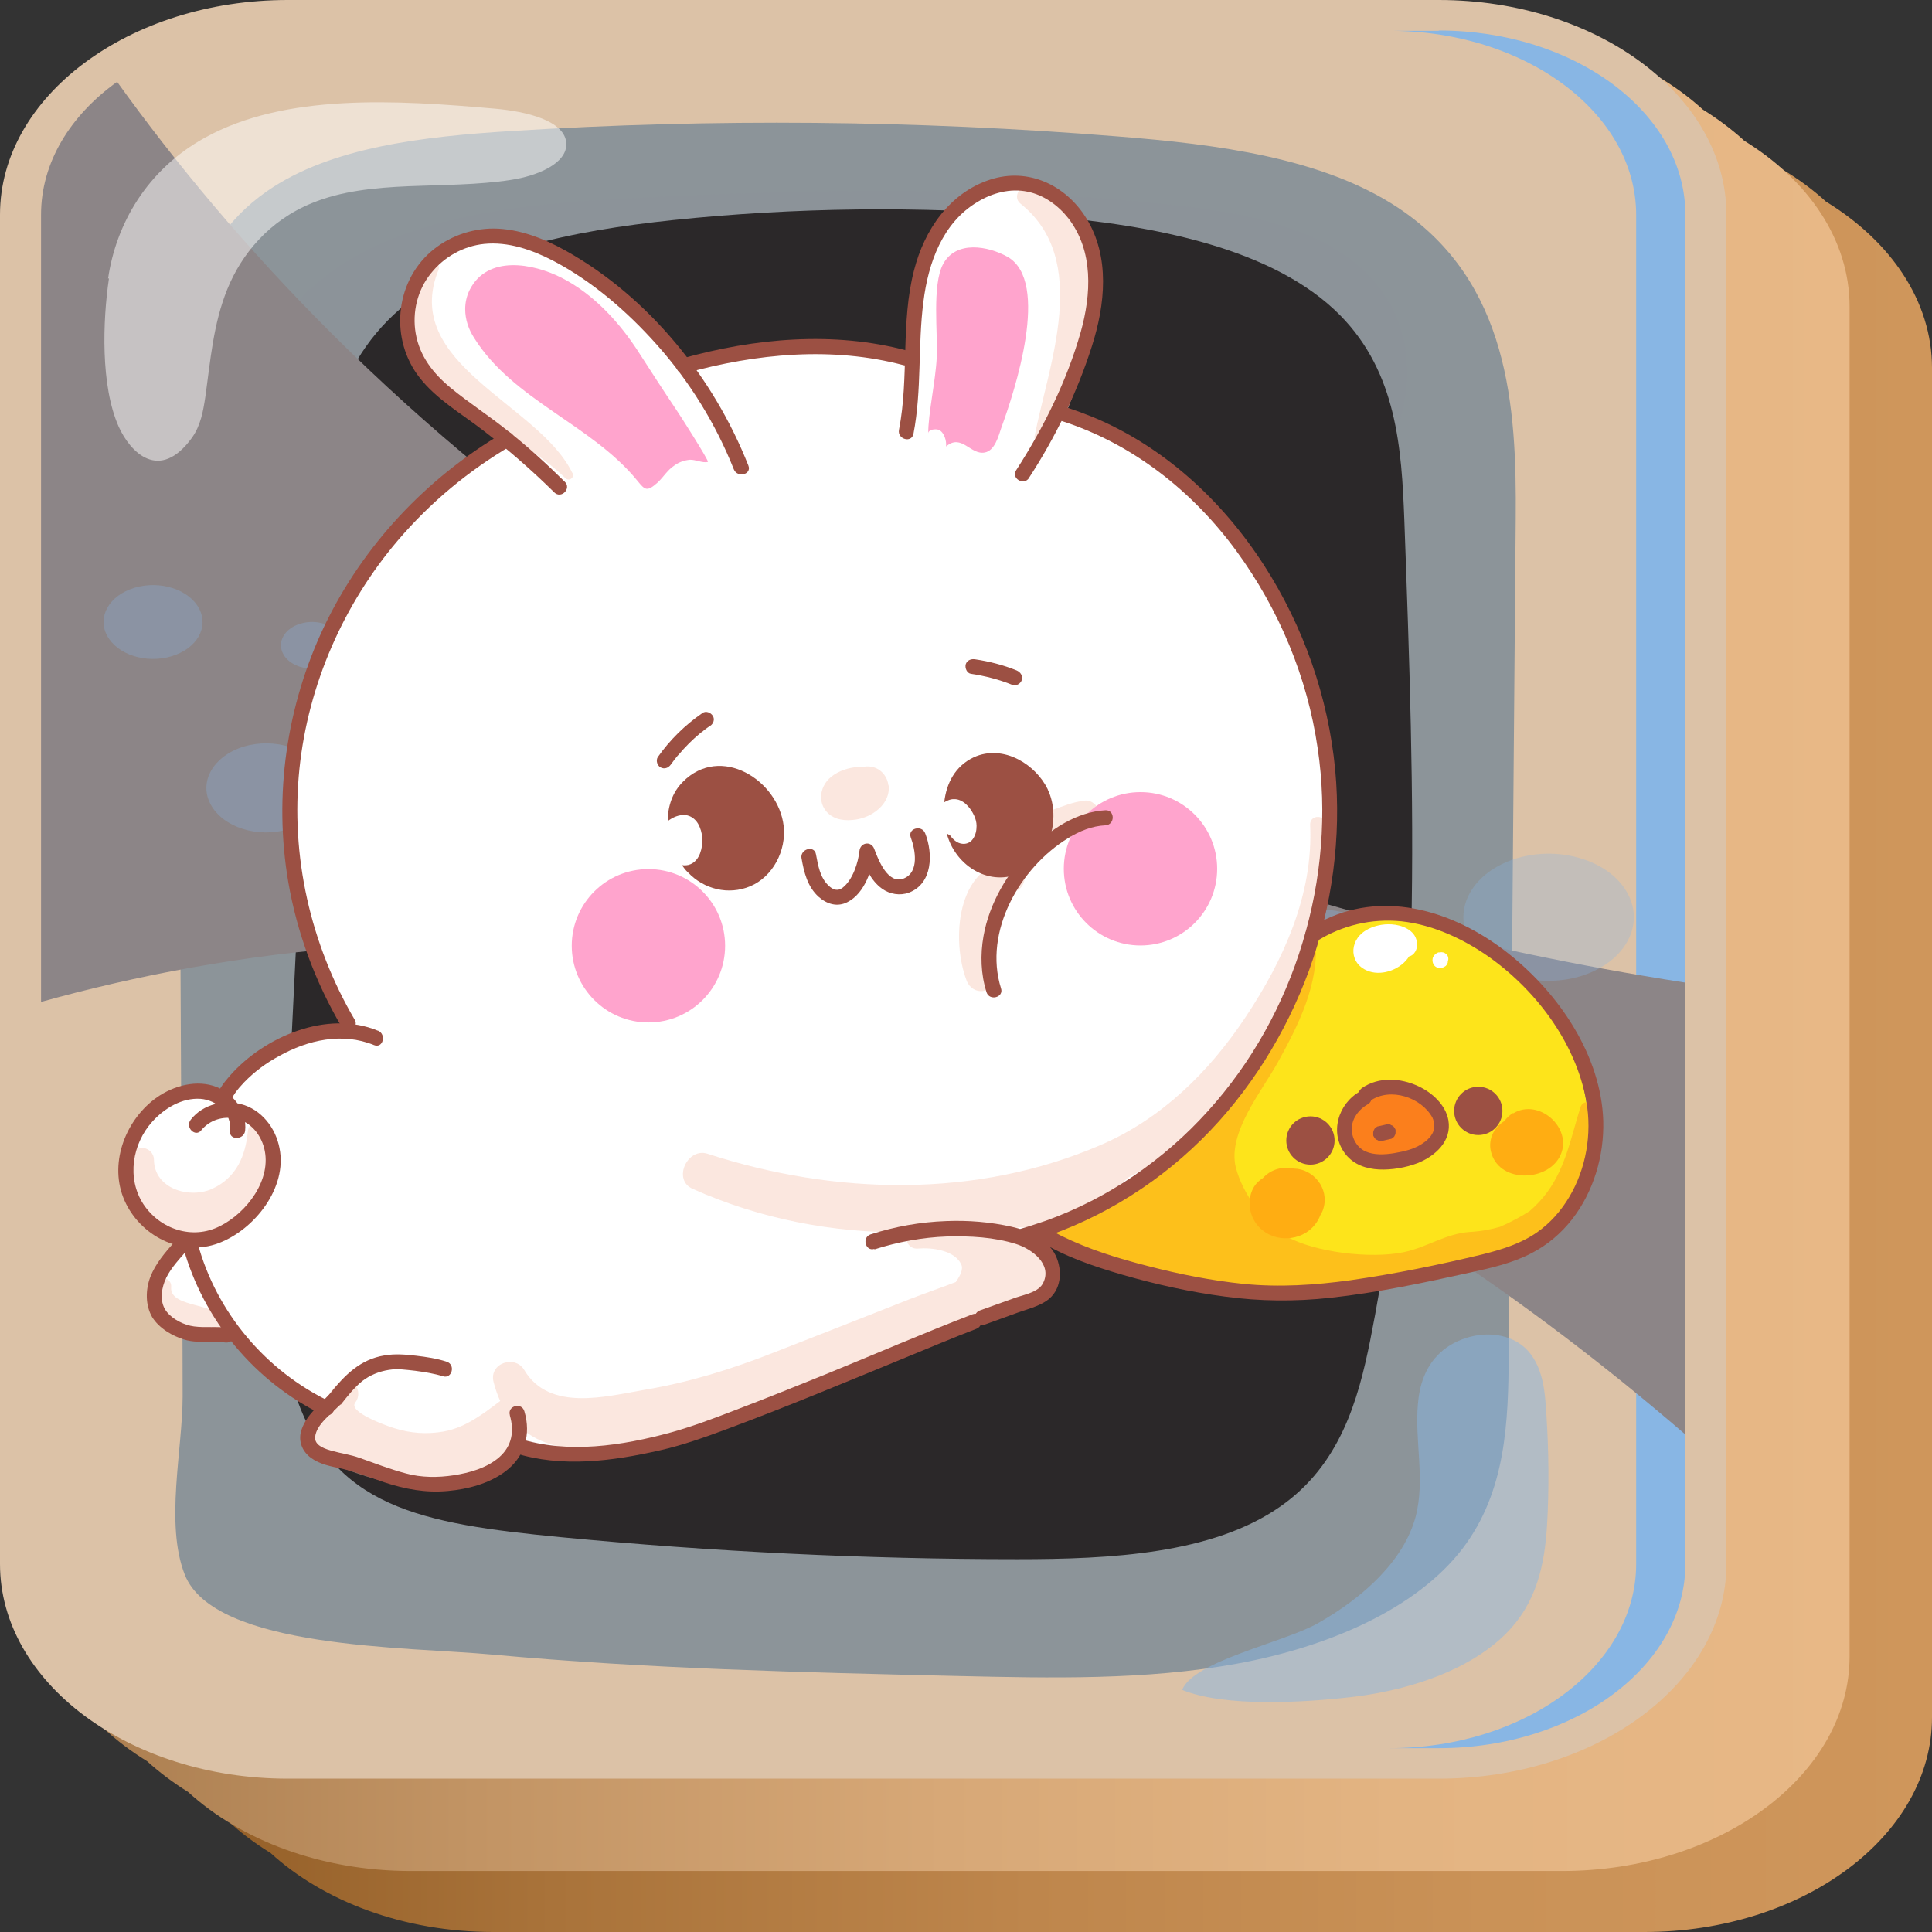 <?xml version="1.0" encoding="UTF-8"?>
<svg xmlns="http://www.w3.org/2000/svg" xmlns:xlink="http://www.w3.org/1999/xlink" viewBox="0 0 64 64">
  <rect x="0" y="0" width="64" height="64" fill="#333333" stroke="none"/>
  <defs>
    <style>
      .cls-1 {
        fill: url(#linear-gradient-2);
      }

      .cls-2 {
        fill: #9c5043;
      }

      .cls-3, .cls-4 {
        fill: #fff;
      }

      .cls-5 {
        fill: #8c8587;
      }

      .cls-5, .cls-6, .cls-7, .cls-8 {
        mix-blend-mode: overlay;
      }

      .cls-9 {
        fill: #fdc01b;
      }

      .cls-10 {
        isolation: isolate;
      }

      .cls-4, .cls-8 {
        opacity: .5;
      }

      .cls-11, .cls-12 {
        fill: #2b2829;
      }

      .cls-11, .cls-13 {
        mix-blend-mode: screen;
      }

      .cls-14 {
        fill: #dcc2a7;
      }

      .cls-15 {
        opacity: .3;
      }

      .cls-16 {
        fill: #fde41b;
      }

      .cls-6 {
        fill: #8c9399;
      }

      .cls-17 {
        fill: #fb7f1c;
      }

      .cls-18, .cls-19 {
        mix-blend-mode: multiply;
      }

      .cls-18, .cls-8 {
        fill: #88b6e4;
      }

      .cls-20 {
        fill: #ffad12;
      }

      .cls-19 {
        fill: #f7c9b6;
        opacity: .43;
      }

      .cls-7 {
        fill: #8c9499;
      }

      .cls-21 {
        fill: url(#linear-gradient);
      }

      .cls-22 {
        fill: #ffa4cd;
      }
    </style>
    <linearGradient id="linear-gradient" x1="64" y1="34.03" x2="5.45" y2="34.03" gradientUnits="userSpaceOnUse">
      <stop offset="0" stop-color="#cf965b"/>
      <stop offset=".25" stop-color="#ca9257"/>
      <stop offset=".51" stop-color="#be864c"/>
      <stop offset=".78" stop-color="#a9733a"/>
      <stop offset="1" stop-color="#925d26"/>
    </linearGradient>
    <linearGradient id="linear-gradient-2" x1="61.28" y1="31.49" x2="1.36" y2="31.49" gradientUnits="userSpaceOnUse">
      <stop offset="0" stop-color="#e8b886"/>
      <stop offset=".25" stop-color="#e3b482"/>
      <stop offset=".5" stop-color="#d7a877"/>
      <stop offset=".76" stop-color="#c29464"/>
      <stop offset="1" stop-color="#a97c4e"/>
    </linearGradient>
  </defs>
  <g class="cls-10">
    <g id="_Слой_2" data-name="Слой 2">
      <g id="_Слой_1-2" data-name="Слой 1">
        <g>
          <g>
            <path class="cls-21" d="M60.49,6.68c-1.75-1.6-4.41-2.62-7.38-2.62H14.98c-5.26,0-9.53,3.19-9.53,7.11V55.87c0,2.22,1.37,4.2,3.51,5.51,1.75,1.6,4.41,2.62,7.38,2.62H54.47c5.26,0,9.53-3.19,9.53-7.11V12.19c0-2.22-1.37-4.2-3.51-5.51Z"/>
            <path class="cls-1" d="M57.77,4.65c-.41-.37-.86-.71-1.36-1.02-1.75-1.6-4.41-2.62-7.38-2.62H10.89C5.64,1.02,1.36,4.21,1.36,8.13V52.83c0,2.22,1.37,4.2,3.51,5.51,.41,.37,.86,.71,1.36,1.02,1.75,1.6,4.41,2.62,7.38,2.62H51.74c5.26,0,9.53-3.19,9.53-7.11V10.16c0-2.22-1.37-4.2-3.51-5.51Z"/>
            <path class="cls-14" d="M47.66,0H9.53C4.28,0,0,3.19,0,7.11V51.81c0,3.92,4.28,7.11,9.53,7.11H47.66c5.26,0,9.53-3.19,9.53-7.11V7.11c0-3.92-4.28-7.11-9.53-7.11Z"/>
          </g>
          <path class="cls-7" d="M5.89,14.33c-.01-2.85,.17-6.06,2.96-8,2.12-1.47,5.21-1.81,8.09-1.99,6.68-.42,13.42-.36,20.09,.18,3.3,.26,6.79,.71,9.28,2.36,3.69,2.45,3.93,6.61,3.9,10.29-.08,9.24-.15,18.48-.23,27.72-.02,2.2-.08,4.51-1.54,6.42-1.54,2-4.45,3.25-7.46,3.8-3.01,.55-6.15,.48-9.24,.41-5.15-.12-10.31-.24-15.43-.71-2.79-.26-9.22-.18-10.19-2.65-.66-1.68-.07-4.15-.07-5.9,0-2.02-.02-4.03-.03-6.05-.02-4.03-.04-8.06-.06-12.1-.02-4.59-.04-9.18-.07-13.78Z"/>
          <path class="cls-6" d="M20.65,20.31c-3.25-.39-6.54-1.19-8.94-2.87-2.39-1.69-3.67-4.43-2.38-6.69,.89-1.57,2.87-2.69,5.01-3.3,2.14-.61,4.45-.77,6.74-.89,5.74-.3,11.52-.39,17.22,.17,2.22,.22,4.55,.57,6.21,1.7,2.93,1.99,2.55,5.66,.4,8.14-5.33,6.17-16.02,4.75-24.26,3.75Z"/>
          <path class="cls-11" d="M9.75,46.11c-.57-1.77-.49-3.61-.4-5.43,.37-7.55,.74-15.09,1.11-22.64,.14-2.75,.39-5.74,2.81-7.82,2.2-1.89,5.7-2.58,9.03-2.93,4.04-.42,8.14-.47,12.2-.14,3.7,.3,7.69,1.06,9.9,3.3,1.87,1.9,2.03,4.41,2.12,6.77,.33,9.07,.66,18.2-1.13,27.18-.4,1.99-1,4.12-2.97,5.5-2.25,1.58-5.63,1.75-8.72,1.75-5.06,0-10.12-.25-15.13-.73-4.65-.45-7.58-.99-8.81-4.8Z"/>
          <path class="cls-18" d="M47.66,1.02h-1.63c4.51,0,8.17,2.73,8.17,6.1V51.81c0,3.37-3.66,6.1-8.17,6.1h1.63c4.51,0,8.17-2.73,8.17-6.1V7.11c0-3.37-3.66-6.1-8.17-6.1Z"/>
          <path class="cls-8" d="M44.83,56.21c2.15-.26,4.29-1.07,5.39-2.47,.86-1.09,1-2.4,1.05-3.66,.05-1.24,.02-2.47-.08-3.71-.07-.81-.31-1.78-1.32-2.08-.75-.23-1.65,.04-2.16,.52-.51,.47-.69,1.1-.74,1.7-.11,1.25,.25,2.52-.08,3.75-.39,1.42-1.68,2.63-3.23,3.51-1.13,.64-4.12,1.25-4.5,2.21,1.43,.58,4.04,.42,5.67,.23Z"/>
          <path class="cls-5" d="M3.88,2.71c-1.55,1.11-2.52,2.67-2.52,4.4v26.08c12.35-3.44,32.73-4.39,54.47,14.33v-14.97C26.86,28.05,11.39,13.17,3.88,2.71Z"/>
          <path class="cls-4" d="M3.58,9.23c.26-1.79,1.27-3.6,3.21-4.67,2.66-1.47,6.31-1.25,9.61-.96,1.02,.09,2.32,.39,2.36,1.15,.03,.67-.97,1.08-1.84,1.21-2.2,.34-4.63-.04-6.59,.77-1.42,.58-2.33,1.69-2.8,2.85s-.56,2.38-.73,3.58c-.07,.46-.15,.93-.44,1.34-1.08,1.49-2.05,.48-2.43-.37-.6-1.35-.53-3.5-.32-4.91Z"/>
          <g class="cls-13">
            <path class="cls-12" d="M36.44,9.78c.84,1.55-.18,3.32-2.26,3.94-2.08,.62-4.45-.13-5.29-1.69-.84-1.55,.18-3.32,2.26-3.94,2.08-.62,4.45,.13,5.29,1.69Z"/>
            <path class="cls-12" d="M43.37,11.71c.45,.84-.09,1.78-1.21,2.12-1.12,.34-2.39-.07-2.84-.91-.45-.84,.09-1.78,1.21-2.12,1.12-.34,2.39,.07,2.84,.91Z"/>
            <path class="cls-12" d="M40.11,16.13c.37,.7-.08,1.49-1.01,1.77-.93,.28-1.99-.06-2.37-.76-.37-.7,.08-1.49,1.01-1.77,.93-.28,1.99,.06,2.37,.76Z"/>
          </g>
          <g class="cls-13">
            <path class="cls-12" d="M23.64,45.38c.8,1.49-.17,3.17-2.16,3.77-1.99,.6-4.25-.13-5.05-1.61-.8-1.49,.17-3.17,2.16-3.77,1.99-.6,4.25,.13,5.05,1.61Z"/>
            <path class="cls-12" d="M20.79,40.39c.22,.41-.05,.87-.59,1.03-.54,.16-1.16-.03-1.38-.44-.22-.41,.05-.87,.59-1.03,.54-.16,1.16,.03,1.38,.44Z"/>
            <path class="cls-12" d="M15.3,41.5c.45,.84-.09,1.78-1.21,2.12-1.12,.34-2.39-.07-2.84-.91-.45-.84,.09-1.78,1.21-2.12,1.12-.34,2.39,.07,2.84,.91Z"/>
          </g>
          <g class="cls-15">
            <ellipse class="cls-18" cx="47.45" cy="37.02" rx="3.85" ry="2.87"/>
            <path class="cls-18" d="M53.92,29.6c.58,1.08-.12,2.3-1.57,2.74-1.45,.43-3.09-.09-3.67-1.17-.58-1.08,.12-2.3,1.57-2.74,1.45-.43,3.09,.09,3.67,1.17Z"/>
            <path class="cls-18" d="M45.56,30.99c.37,.7-.08,1.49-1.01,1.77-.93,.28-1.99-.06-2.37-.75-.37-.7,.08-1.49,1.01-1.77,.93-.28,1.99,.06,2.37,.76Z"/>
            <path class="cls-18" d="M10.65,25.55c.41,.75-.09,1.61-1.1,1.92-1.01,.3-2.16-.06-2.57-.82-.41-.75,.09-1.61,1.1-1.92,1.01-.3,2.16,.06,2.57,.82Z"/>
            <path class="cls-18" d="M11.29,21.09c.21,.39-.04,.84-.57,1-.53,.16-1.13-.03-1.34-.43-.21-.39,.04-.84,.57-1,.53-.16,1.13,.03,1.34,.43Z"/>
            <path class="cls-18" d="M6.59,20.15c.34,.63-.07,1.34-.91,1.59-.84,.25-1.79-.05-2.13-.68-.34-.63,.07-1.34,.91-1.59,.84-.25,1.79,.05,2.13,.68Z"/>
          </g>
        </g>
      </g>
      <g id="_Слой_8" data-name="Слой 8">
        <g>
          <path class="cls-3" d="M34.37,41.18c-.11-.08-.16-.21-.09-.34,.05-.09,.17-.14,.27-.12,.03-.05,.08-.09,.16-.1,.49-.08,.93-.31,1.36-.55,.42-.24,.84-.46,1.26-.7,1.57-.91,2.89-2.09,3.93-3.58,.83-1.19,1.47-2.49,2.13-3.79,.61-2.22,.55-4.61,.41-6.88-.08-1.29-.24-2.57-.76-3.76-.26-.6-.62-1.15-1-1.68-.61-1.05-1.38-2.02-2.27-2.86-1.24-1.4-2.66-2.6-4.47-3.1,0-.01,0-.02,.01-.03,.32-.83,.64-1.67,.89-2.52,.43-1.46,.5-3.09-.54-4.32-.89-1.04-2.34-1.25-3.5-.53-1.33,.83-1.6,2.39-1.88,3.81-.03,.16,0,.3,.07,.41-.09,.46-.17,.94-.11,1.39-2.51-.57-5.19-.76-7.56,.28-.37-.45-.78-.88-1.16-1.28-.85-.91-1.73-1.85-2.81-2.49-.72-.43-1.78-.74-2.77-.73-.19,.04-.37,.08-.56,.13-.02,.02-.04,.04-.06,.05-.51,.31-.95,.71-1.24,1.24-.48,.87-.86,1.6-.44,2.48,.27,.55,1.08,1.34,1.53,1.75,.44,.4,.92,.76,1.37,1.16,.06,.06,.08,.13,.08,.19,.06,.03,.12,.06,.18,.09-3.24,1.55-5.64,4.49-6.71,7.93-.63,2.03-.76,4.17-.43,6.27,.25,1.63,.74,3.61,1.75,5.04-.79-.11-1.57,.24-2.24,.75-.58,.44-1.15,.91-1.55,1.48-.52-.08-1.06-.04-1.52,.14-.19,.05-.37,.13-.52,.22-.97,.61-1.74,1.8-1.39,2.97,.3,1,1.03,1.47,1.86,1.56-.33,.29-.55,.68-.64,1.1-.23,.37-.3,.8-.04,1.28,.52,.93,1.57,.73,2.39,.36,.07,.09,.15,.18,.24,.28,.37,.44,.68,.91,1.09,1.31,.38,.39,.91,.93,1.48,1.24-.34,.46-.59,.99-.3,1.43,.32,.18,.68,.29,1.03,.39,.17,.05,.34,.09,.51,.13,.17,0,.34,0,.5,.03,.35,.06,.68,.21,1.01,.36,.04-.03,.09-.06,.16-.06,1.28-.03,2.9,.29,3.74-.93,.03-.05,.08-.08,.12-.1,.02-.03,.04-.06,.06-.1,1.52,.6,3.11,.44,4.67-.05,.88-.27,1.72-.66,2.57-1.02,.97-.41,1.97-.69,2.98-.99,.13-.04,.25-.08,.37-.11,.03-.05,.07-.09,.13-.12,1.06-.42,2.14-.77,3.19-1.2,.96-.39,1.87-.97,2.89-1.23,.18-.15,.32-.34,.42-.57,.1-.25,.11-.45,.08-.64,.08-.01,.16-.04,.24-.06-.14-.28-.33-.53-.57-.72Z"/>
          <path class="cls-16" d="M44.18,30.76c-.17-.05-.37,.01-.46,.22-.55,1.41-1.21,2.77-2.04,4.05-.71,1.1-1.55,2.07-2.37,3.07-1.25,1.02-2.69,1.76-4.27,2.21-.15,.04-.19,.2-.15,.33-.18,.1-.18,.42,.08,.46,.05,0,.11,.02,.16,.03,.02,.03,.05,.06,.09,.08,3.3,1.84,6.86,1.8,10.49,1.25,1.5-.22,3.26-.25,4.6-1.01,1.13-.64,2.07-1.84,2.2-3.15,0,0,0-.01,0-.02,.88-4.29-4.47-10.19-8.34-7.52Z"/>
          <path class="cls-19" d="M7.44,43.55c-.33-.16-.67-.23-1.02-.33-.28-.08-.78-.2-.75-.57,.04-.38-.53-.43-.64-.09-.4,1.22,1.44,1.72,2.32,1.58,.26-.04,.34-.47,.09-.58Z"/>
          <path class="cls-19" d="M8.89,37.21c-.23-.3-.65-.04-.68,.27-.08,.82-.38,1.53-1.18,1.9-.74,.34-1.92,.01-1.93-.96,0-.44-.69-.58-.79-.12-.18,.8-.1,1.51,.51,2.11,.59,.58,1.55,.73,2.33,.53,1.41-.35,2.77-2.43,1.75-3.73Z"/>
          <path class="cls-19" d="M33.45,28.51c-1.77,.19-1.94,2.65-1.43,3.97,.19,.51,.89,.46,.95-.11,.07-.63-.31-2.64,.59-2.82,.58-.12,.49-1.11-.12-1.04Z"/>
          <path class="cls-19" d="M36.42,26.89c-.05-.19-.25-.39-.47-.37-.4,.04-.77,.2-1.14,.33-.25,.09-.42,.31-.35,.58,.06,.25,.33,.42,.58,.35,.38-.1,.79-.16,1.14-.35,.19-.1,.29-.34,.24-.55Z"/>
          <path class="cls-19" d="M43.93,27.32c-.01-.34-.54-.35-.53,0,.11,2.32-.89,4.5-2.15,6.39-1.21,1.81-2.77,3.35-4.79,4.22-4.12,1.78-8.81,1.66-13.02,.29-.67-.22-1.17,.86-.5,1.16,2.21,.99,4.65,1.47,7.08,1.44-.06,.26,.08,.57,.4,.54,.43-.04,1.2,.05,1.42,.52,.08,.16-.03,.38-.18,.59-.52,.2-1.05,.38-1.56,.58-1.49,.59-2.99,1.18-4.48,1.76-1.4,.55-2.78,.98-4.27,1.23-1.28,.22-3.15,.73-3.98-.65-.31-.53-1.18-.23-1.02,.39,.06,.23,.13,.44,.22,.63-.57,.43-1.15,.88-1.87,1.01-.56,.1-1.1,.06-1.64-.11-.2-.06-1.55-.53-1.29-.85,.27-.33-.06-.96-.49-.67-.35,.24-.56,.61-.54,1.01-.29,.17-.47,.37-.64,.65-.14,.23-.07,.58,.18,.7,1.47,.74,3.48,1.43,5.14,.92,.64-.2,1.61-.96,1.83-1.77,.65,.57,1.55,.78,2.59,.64,1.88-.24,3.78-.73,5.55-1.4,1.83-.7,3.64-1.43,5.46-2.15,.96-.38,1.98-.69,2.9-1.16,.67-.34,1.08-.78,.98-1.55-.03-.21-.23-.37-.45-.42-.11-.26-.33-.46-.59-.6,1.37,.02,2.65-.67,3.68-1.65,2.14-1.11,3.61-2.69,4.71-4.83,1.11-2.16,1.94-4.42,1.85-6.87Z"/>
          <path class="cls-19" d="M34.27,6.17c-.35-.21-.8,.31-.46,.58,2.33,1.87,.93,5.31,.46,7.71-.03,.16,.19,.29,.28,.12,1.34-2.44,2.77-6.61-.29-8.41Z"/>
          <path class="cls-19" d="M18.96,15.67c-1.1-2.29-5.71-3.6-4.43-6.74,.08-.2-.25-.35-.35-.15-.73,1.43-.63,2.72,.44,3.93,1.16,1.31,2.86,1.92,4.11,3.13,.12,.12,.31-.02,.24-.17Z"/>
          <path class="cls-19" d="M29.43,26.02c-.04-.35-.32-.63-.68-.63-.04,0-.09,0-.14,.01-.1,0-.2,0-.31,.02-.3,.04-.61,.16-.83,.37-.31,.3-.38,.79-.07,1.12,.25,.26,.61,.29,.95,.24,.55-.08,1.15-.52,1.09-1.13Z"/>
          <circle class="cls-22" cx="21.48" cy="31.33" r="2.54"/>
          <circle class="cls-22" cx="37.78" cy="28.78" r="2.54"/>
          <path class="cls-22" d="M15.41,10.24c0-.22,.05-.44,.15-.64,.59-1.16,2.09-.88,3.04-.4,1.08,.55,1.95,1.51,2.59,2.52,.4,.62,.8,1.24,1.21,1.85,.08,.11,1.1,1.71,1.05,1.73-.17,.05-.41-.08-.6-.07-.19,.02-.36,.08-.51,.19-.23,.15-.36,.38-.55,.56-.36,.32-.42,.26-.68-.06-1.52-1.86-4.11-2.66-5.4-4.72-.19-.29-.3-.62-.3-.96Z"/>
          <path class="cls-22" d="M30.75,14.36c0-.14,.25-.16,.35-.12,.18,.08,.26,.37,.24,.55,.51-.44,.81,.29,1.28,.2,.34-.06,.46-.56,.55-.82,.45-1.23,1.63-4.84,.21-5.66-.64-.36-1.71-.56-2.14,.24-.37,.7-.17,2.29-.21,3.09-.03,.73-.29,1.9-.28,2.52Z"/>
          <path class="cls-3" d="M46.93,31.18c-.06-.37-.49-.54-.83-.56-.29-.02-.62,.05-.87,.21-.56,.35-.54,1.13,.13,1.35,.46,.15,1.06-.08,1.32-.5,.01,0,.02,0,.04-.01,.19-.08,.25-.31,.22-.49Z"/>
          <path class="cls-3" d="M47.91,31.61c-.06-.06-.14-.08-.22-.06h-.04c-.09,.03-.16,.1-.19,.19-.02,.09,0,.18,.06,.25,.06,.07,.16,.09,.25,.07,.04-.01,.08-.03,.12-.06,.03-.03,.06-.07,.07-.12v-.04c.04-.08,.01-.17-.04-.23Z"/>
          <path class="cls-17" d="M47.67,37.09c-.09-.22-.23-.38-.41-.49-.02-.03-.04-.06-.06-.09-.63-.75-1.51-.7-2.19,.03-.36,.38-.85,.79-.58,1.24,.28,.44,.78,.61,1.27,.65,.7,.06,2.42-.25,1.96-1.34Z"/>
          <path class="cls-9" d="M52.8,36.72c-.03-.22-.33-.29-.43-.08,0,.02-.01,.03-.02,.05-.3,.96-.48,1.95-1.08,2.78-.19,.26-.39,.47-.6,.65-.31,.2-.64,.37-.98,.52-.31,.09-.64,.15-1.01,.17-.8,.06-1.41,.51-2.18,.67-1.11,.23-2.96,0-3.88-.52-.72-.41-1.46-1.42-1.68-2.28-.29-1.15,.86-2.53,1.39-3.49,.69-1.25,1.37-2.59,1.25-4.06-.84,1.92-1.69,3.86-2.96,5.53-1.27,1.67-3.01,3.07-5.06,3.52-.2,.04-.41,.08-.57,.21-.16,.13-.23,.39-.09,.54,.06,.07,.15,.1,.23,.13,2.98,1.08,6.86,2.29,10.04,1.69,1.54-.29,3.15-.68,4.61-1.29,.86-.36,1.66-.86,2.19-1.59,.49-.03,.66-.79,.81-1.19,.11-.29,.13-.6,.14-.91,.01-.43,.02-.67-.11-1.06Z"/>
          <path class="cls-3" d="M49.33,36.88c-.03-.06-.09-.12-.15-.15-.03-.02-.06-.03-.09-.04-.06-.02-.11-.01-.17,0-.02,0-.05,.02-.07,.03-.04,.02-.07,.05-.09,.08-.04,.05-.07,.11-.07,.17,0,.04,0,.08,0,.11,0,.05,.02,.11,.05,.15,.03,.05,.06,.08,.1,.11,.08,.06,.18,.08,.28,.06,.14-.03,.24-.15,.27-.29,.01-.08,0-.17-.04-.24Z"/>
          <path class="cls-20" d="M42.86,38.71c-.37-.08-.76,.02-1.03,.32-.11,.07-.21,.16-.28,.27-.21,.33-.2,.78-.01,1.12,.33,.6,1.13,.77,1.71,.42,.23-.14,.4-.35,.49-.59,.04-.07,.08-.14,.1-.22,.2-.66-.33-1.31-.98-1.32Z"/>
          <path class="cls-20" d="M50.12,36.87c-.11,.07-.21,.16-.29,.27-.37,.22-.56,.66-.42,1.08,.31,.99,1.9,.92,2.29,.03,.39-.9-.73-1.88-1.57-1.37Z"/>
          <path class="cls-2" d="M11.75,33.78c-1.47-2.51-2.13-5.42-1.83-8.32,.29-2.78,1.46-5.45,3.27-7.57,1.06-1.24,2.32-2.29,3.73-3.12,.28-.16,.03-.59-.25-.43-2.55,1.5-4.65,3.73-5.93,6.41-1.25,2.63-1.68,5.6-1.19,8.47,.29,1.69,.9,3.32,1.77,4.8,.16,.28,.59,.03,.43-.25h0Z"/>
          <path class="cls-2" d="M12.51,34.14c-1.68-.69-3.76,.2-4.9,1.5-.2,.23-.43,.52-.48,.83-.05,.31,.43,.45,.48,.13,.05-.27,.27-.53,.48-.75,.34-.35,.73-.64,1.16-.87,.95-.53,2.09-.79,3.14-.36,.3,.12,.42-.36,.13-.48h0Z"/>
          <path class="cls-2" d="M6.66,37.45c.28-.35,.73-.49,1.17-.39,.47,.11,.8,.51,.92,.97,.27,1.04-.58,2.15-1.47,2.59-.91,.46-1.98,.1-2.53-.73-.56-.86-.37-2,.3-2.74,.4-.44,.98-.79,1.59-.75,.55,.04,1.05,.49,.98,1.06-.04,.32,.46,.31,.5,0,.07-.63-.37-1.22-.94-1.45-.65-.26-1.42-.05-1.98,.34-1.01,.71-1.58,2.11-1.12,3.31,.46,1.19,1.8,1.96,3.05,1.56,1.2-.39,2.33-1.75,2.15-3.06-.09-.68-.52-1.32-1.18-1.55-.62-.21-1.37-.05-1.78,.48-.2,.25,.15,.6,.35,.35h0Z"/>
          <path class="cls-2" d="M6.07,41.32c.66,2.4,2.38,4.47,4.63,5.55,.29,.14,.54-.29,.25-.43-2.14-1.02-3.78-2.96-4.4-5.25-.08-.31-.56-.18-.48,.13h0Z"/>
          <path class="cls-2" d="M16.89,46.89c.15,.52,.07,1.01-.35,1.38-.41,.36-.99,.52-1.51,.6-.52,.08-1.07,.08-1.58-.06-.53-.14-1.04-.34-1.55-.52-.28-.1-.58-.14-.87-.22-.22-.06-.63-.17-.59-.48,.05-.41,.53-.75,.79-1.02,.22-.23-.13-.58-.35-.35-.32,.34-.72,.66-.88,1.11-.14,.37-.01,.74,.31,.97,.29,.21,.67,.28,1.01,.35,.48,.11,.94,.29,1.4,.45,.7,.23,1.38,.36,2.12,.29,.66-.06,1.35-.24,1.89-.64,.65-.48,.87-1.23,.64-2-.09-.31-.57-.18-.48,.13h0Z"/>
          <path class="cls-2" d="M11.29,46.53c.22-.28,.44-.56,.71-.78,.26-.2,.56-.32,.88-.37,.29-.05,.6,0,.88,.03,.3,.04,.62,.09,.91,.18,.3,.1,.43-.38,.13-.48-.33-.11-.68-.16-1.02-.2-.35-.04-.69-.07-1.04-.01-.81,.13-1.33,.66-1.82,1.28-.08,.11-.1,.25,0,.35,.09,.09,.27,.11,.35,0h0Z"/>
          <path class="cls-2" d="M5.78,41.14c-.31,.35-.63,.72-.8,1.16-.16,.42-.17,.93,.06,1.33,.23,.37,.67,.63,1.08,.75,.43,.13,.89,.02,1.32,.09,.13,.02,.27-.03,.31-.17,.03-.12-.04-.28-.17-.31-.38-.06-.77,0-1.15-.05-.32-.04-.71-.23-.91-.49-.22-.28-.19-.67-.07-.99,.14-.37,.42-.67,.68-.97,.21-.24-.14-.59-.35-.35h0Z"/>
          <path class="cls-2" d="M17.04,48.13c1.58,.5,3.26,.27,4.84-.09,.75-.17,1.47-.43,2.2-.7,1.99-.74,3.95-1.56,5.92-2.37,.78-.32,1.56-.65,2.34-.95,.3-.11,.17-.6-.13-.48-1.64,.63-3.25,1.33-4.87,1.99-.99,.4-1.98,.8-2.98,1.18-.7,.27-1.41,.54-2.13,.74-1.61,.44-3.42,.72-5.04,.2-.31-.1-.44,.38-.13,.48h0Z"/>
          <path class="cls-2" d="M35.15,13.94c2.36,.75,4.37,2.34,5.82,4.33,1.4,1.92,2.34,4.17,2.68,6.52,.32,2.14,.13,4.36-.5,6.43-.62,2.06-1.69,3.99-3.14,5.59-1.46,1.62-3.31,2.89-5.37,3.63-.27,.09-.53,.18-.81,.26-.31,.09-.18,.57,.13,.48,2.2-.63,4.21-1.82,5.84-3.43,1.59-1.57,2.8-3.52,3.57-5.62,.76-2.11,1.07-4.4,.86-6.63-.23-2.41-1.05-4.75-2.36-6.78-1.38-2.14-3.32-3.93-5.68-4.91-.3-.12-.6-.23-.9-.33-.31-.1-.44,.38-.13,.48h0Z"/>
          <path class="cls-2" d="M22.72,12.36c2.33-.65,4.86-.89,7.22-.26,.31,.08,.44-.4,.13-.48-2.45-.66-5.07-.42-7.49,.26-.31,.09-.18,.57,.13,.48h0Z"/>
          <path class="cls-2" d="M26.55,28.42c.08,.47,.2,.96,.57,1.29,.27,.24,.62,.35,.96,.17,.57-.29,.83-1.1,.89-1.69-.16,.02-.33,.04-.49,.07,.17,.44,.35,.9,.74,1.18,.25,.18,.59,.24,.89,.13,.79-.3,.8-1.3,.54-1.96-.11-.3-.59-.17-.48,.13,.15,.4,.29,1.15-.23,1.36-.52,.21-.84-.6-.98-.98-.1-.27-.46-.22-.49,.07-.04,.38-.22,.96-.56,1.22-.16,.12-.32,.07-.47-.08-.28-.27-.34-.67-.41-1.03-.05-.31-.53-.18-.48,.13h0Z"/>
          <path class="cls-2" d="M25.96,27.36c-.18-1.52-2.09-2.72-3.34-1.46-.35,.35-.5,.82-.5,1.3,.17-.13,.38-.22,.59-.2,.17,.02,.32,.13,.41,.28,.17,.29,.19,.67,.07,.99-.06,.16-.17,.3-.32,.36-.09,.04-.19,.04-.28,.03,.06,.08,.12,.17,.2,.24,.53,.56,1.34,.76,2.06,.46,.76-.32,1.2-1.19,1.11-1.99Z"/>
          <path class="cls-2" d="M34.71,26.15c-.2-.41-.55-.77-.97-.99-.46-.24-1-.3-1.49-.07-.61,.29-.9,.86-.97,1.48,0,0,0,0,.01,0,0,0,0,0,0,0,0,0,.01,0,.02-.01,.03-.02,.05-.03,.08-.04,.04-.02,.08-.03,.12-.04,.06-.01,.13-.01,.19,0,.15,.03,.27,.12,.37,.23,.08,.09,.15,.2,.2,.31,.05,.11,.08,.22,.08,.34,0,.15-.03,.3-.12,.43-.08,.12-.22,.18-.36,.16-.17-.02-.3-.14-.4-.28-.04-.02-.08-.04-.11-.07,0,0,0,0,0,0,.26,1.02,1.32,1.76,2.37,1.35,1.02-.39,1.44-1.84,.98-2.79Z"/>
          <path class="cls-2" d="M24.79,15.42c-1.15-2.91-3.29-5.57-6.04-7.11-.73-.41-1.55-.73-2.39-.74-.77,0-1.51,.27-2.09,.77-1.2,1.05-1.35,2.92-.37,4.17,.57,.73,1.4,1.2,2.12,1.76,.82,.63,1.6,1.31,2.34,2.04,.23,.23,.58-.13,.35-.35-.6-.59-1.22-1.16-1.88-1.68-.62-.5-1.29-.93-1.9-1.43-.58-.48-1.03-1.05-1.16-1.81-.12-.7,.06-1.44,.51-1.99,.43-.54,1.07-.9,1.76-.97,.79-.08,1.57,.19,2.27,.55,1.3,.68,2.46,1.68,3.44,2.78,1.09,1.22,1.96,2.63,2.56,4.14,.12,.29,.6,.17,.48-.13h0Z"/>
          <path class="cls-2" d="M34.08,15.84c.88-1.35,1.6-2.83,2.09-4.37,.44-1.38,.61-2.96-.19-4.25-.68-1.09-1.92-1.68-3.18-1.27-1.35,.44-2.18,1.67-2.52,3-.45,1.73-.16,3.54-.5,5.29-.06,.31,.42,.45,.48,.13,.28-1.45,.14-2.92,.33-4.38,.16-1.28,.63-2.61,1.79-3.3,.49-.3,1.09-.46,1.66-.34,.54,.11,1.01,.45,1.35,.88,.84,1.09,.76,2.52,.41,3.77-.46,1.62-1.23,3.17-2.14,4.58-.17,.27,.26,.52,.43,.25h0Z"/>
          <path class="cls-2" d="M28.96,41.39c.78-.25,1.59-.4,2.41-.43,.76-.02,1.56,.02,2.29,.25,.51,.16,1.2,.66,.9,1.28-.14,.31-.61,.39-.9,.49-.4,.14-.8,.29-1.2,.43-.3,.11-.17,.59,.13,.48,.38-.14,.75-.27,1.13-.41,.31-.11,.67-.2,.95-.39,.49-.34,.54-.99,.3-1.5-.27-.55-.89-.82-1.45-.95-.71-.16-1.45-.22-2.18-.19-.85,.03-1.69,.18-2.5,.44-.3,.1-.17,.58,.13,.48h0Z"/>
          <path class="cls-2" d="M23.27,23.62c-.58,.4-1.08,.89-1.48,1.46-.07,.11-.02,.28,.09,.34,.13,.07,.26,.02,.34-.09,.05-.06,.09-.13,.14-.19-.03,.04,.02-.02,.02-.02,0-.01,.02-.02,.03-.04,.02-.03,.05-.06,.08-.09,.1-.12,.21-.24,.33-.36,.11-.11,.23-.22,.35-.32,.03-.03,.06-.05,.09-.07,.01,0,.04-.03,.01-.01,.02-.01,.03-.02,.05-.04,.07-.05,.13-.1,.2-.14,.11-.07,.17-.22,.09-.34-.07-.11-.23-.17-.34-.09h0Z"/>
          <path class="cls-2" d="M32.16,22.32c.47,.07,.94,.19,1.38,.37,.12,.05,.28-.05,.31-.17,.03-.14-.04-.25-.17-.31-.44-.18-.91-.3-1.38-.37-.13-.02-.27,.03-.31,.17-.03,.12,.04,.29,.17,.31h0Z"/>
          <path class="cls-2" d="M43.6,31.19c.85-.54,1.83-.77,2.83-.67,.99,.11,1.93,.53,2.75,1.08,1.64,1.11,3.02,2.91,3.37,4.89,.19,1.07-.01,2.22-.56,3.15-.27,.46-.63,.87-1.07,1.18-.54,.38-1.17,.57-1.8,.73-1.45,.35-2.92,.65-4.39,.86-1.17,.16-2.36,.24-3.54,.12-1.06-.11-2.12-.32-3.16-.59-.98-.25-1.96-.55-2.87-1-.18-.09-.35-.19-.52-.29-.27-.17-.52,.26-.25,.43,.85,.54,1.84,.87,2.8,1.15,1.11,.32,2.24,.57,3.38,.72,1.18,.16,2.32,.17,3.51,.04,1.56-.17,3.1-.5,4.64-.84,.69-.15,1.39-.31,2.02-.64,.52-.27,.97-.65,1.33-1.11,.72-.92,1.07-2.11,1.04-3.27-.07-2.16-1.46-4.2-3.1-5.51-1.64-1.32-3.87-2.11-5.91-1.25-.26,.11-.51,.24-.75,.4-.27,.17-.02,.6,.25,.43h0Z"/>
          <path class="cls-2" d="M45.4,36.46c.66-.45,1.68-.11,2.05,.56,0,0,.03,.07,.01,.02,0,.02,.02,.04,.02,.06,.01,.04,.02,.09,.03,.13,0-.05,0,.05,0,.07,0,.02,0,.04,0,.07,0-.06,0,.03-.01,.04-.02,.09-.04,.13-.11,.23-.04,.05-.13,.15-.21,.2-.29,.22-.65,.3-1,.36-.31,.05-.66,.07-.95-.06-.3-.14-.47-.47-.45-.8,.03-.33,.25-.6,.53-.76,.28-.16,.03-.58-.25-.43-.74,.41-1.03,1.39-.49,2.08,.27,.35,.69,.49,1.11,.51,.42,.02,.89-.06,1.28-.21,.58-.23,1.14-.73,1.02-1.42-.09-.51-.54-.92-1-1.13-.58-.27-1.3-.32-1.86,.06-.11,.08-.16,.22-.09,.34,.06,.11,.23,.17,.34,.09h0Z"/>
          <path class="cls-2" d="M45.8,37.79c.09-.02,.17-.04,.26-.06,.03,0,.06-.02,.08-.04,.03-.02,.05-.04,.06-.07,.02-.03,.03-.06,.03-.09,0-.03,0-.07,0-.1,0-.02-.02-.04-.03-.06-.02-.04-.05-.07-.09-.09-.02,0-.04-.02-.06-.03-.04-.01-.09-.01-.13,0-.09,.02-.17,.04-.26,.06-.03,0-.06,.02-.08,.04-.03,.02-.05,.04-.06,.07-.02,.03-.03,.06-.03,.09,0,.03,0,.07,0,.1,0,.02,.02,.04,.03,.06,.02,.04,.05,.07,.09,.09,.02,0,.04,.02,.06,.03,.04,.01,.09,.01,.13,0h0Z"/>
          <path class="cls-2" d="M36.63,26.84c-.96,.05-1.83,.63-2.49,1.29-.77,.78-1.37,1.8-1.56,2.88-.11,.62-.09,1.26,.1,1.86,.1,.3,.58,.17,.48-.13-.59-1.88,.63-4.01,2.23-4.98,.37-.23,.79-.4,1.23-.42,.32-.02,.32-.51,0-.5h0Z"/>
          <circle class="cls-2" cx="48.97" cy="36.8" r=".8"/>
          <circle class="cls-2" cx="43.41" cy="37.78" r=".8"/>
        </g>
      </g>
    </g>
  </g>
</svg>